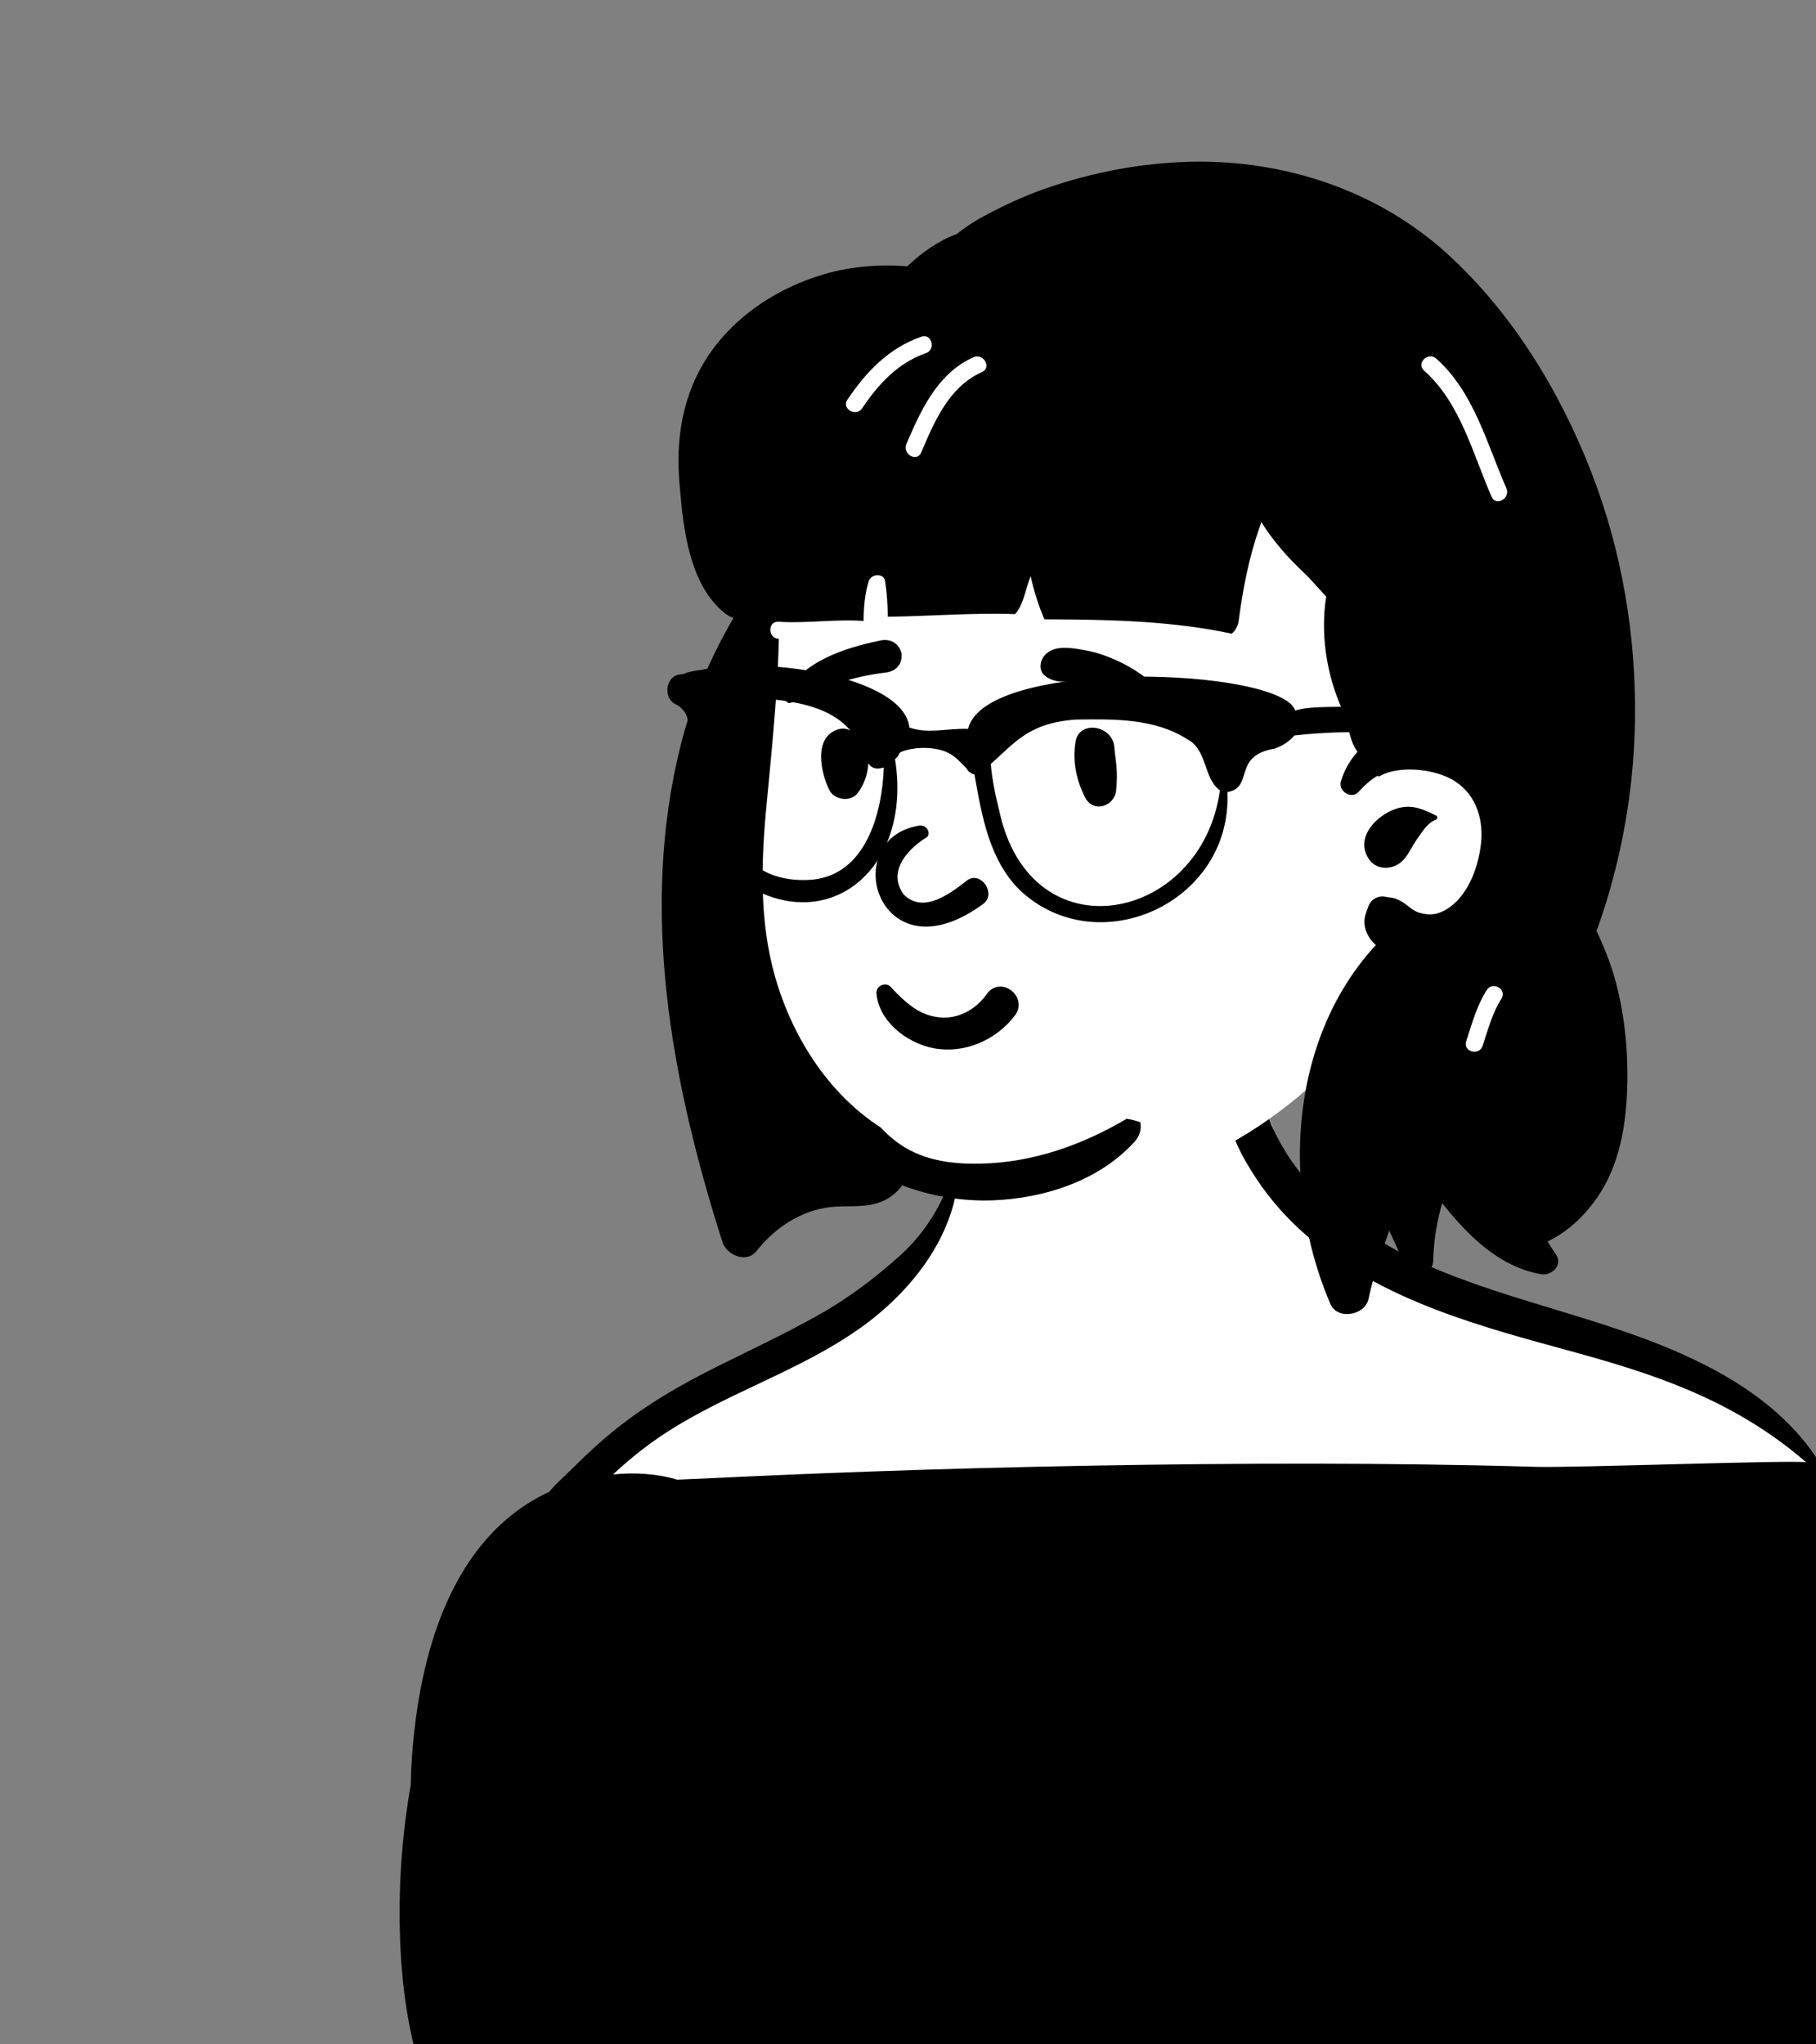 <svg width="159" height="179" viewBox="0 0 159 179" fill="none" xmlns="http://www.w3.org/2000/svg">
<rect x="0" y="0" width="159" height="179" fill="#808080" stroke="none"/>
<g clip-path="url(#clip0)">
<path fill-rule="evenodd" clip-rule="evenodd" d="M41.757 218.037C42.211 213.824 42.49 209.582 42.65 205.348C42.81 201.12 42.601 196.839 42.509 192.609C42.322 184.003 42.017 175.377 42.702 166.784C43.349 158.663 44.835 150.599 47.18 142.796C48.322 138.996 49.525 135.043 51.403 131.532C53.292 128.002 56.283 125.651 59.569 123.495C63.068 121.2 66.538 118.861 70.023 116.544C72.948 114.6 78.212 112.337 80.612 109.737C83.138 107.001 83.612 100.221 85.294 96.98C86.932 93.824 91.568 91.765 95.138 91.765C101.047 91.765 105.524 91.463 110.383 96.931C112.807 99.659 110.879 102.417 113.42 105.036C115.756 107.444 121.73 109.918 124.741 111.315C128.347 112.988 132.045 114.465 135.795 115.781C139.622 117.123 143.544 118.124 147.392 119.391C151.08 120.605 155.896 125.61 158.759 128.259C161.421 130.721 162.082 130.445 164.105 133.436C168.547 140.001 172.993 146.641 176.529 153.748C178.291 157.288 179.997 161.013 180.636 164.944C181.318 169.138 180.642 173.191 179.536 177.251C178.411 181.383 174.837 185.317 173.672 189.439C173.136 191.338 174.978 193.411 174.13 195.201C173.707 196.095 173.175 196.891 172.568 197.67C172.1 198.27 170.278 198.137 170.042 198.871C169.803 199.613 171.122 201.153 171.142 201.921C171.17 203.019 171.213 204.118 171.25 205.217L171.463 211.713C171.603 215.982 171.743 220.251 171.883 224.519C171.928 225.913 171.995 227.274 171.661 228.597C171.782 228.485 171.896 228.363 172.001 228.226C172.307 227.826 172.957 228.165 172.697 228.633C172.263 229.414 171.639 229.964 170.906 230.359C170.054 231.616 41.02 234.422 40.385 230.748C40.029 228.687 40.677 226.48 40.936 224.432C41.206 222.299 41.527 220.175 41.757 218.037Z" fill="white"/>
<path fill-rule="evenodd" clip-rule="evenodd" d="M172.831 164.952C172.515 164.047 171.071 164.439 171.389 165.349C173.023 170.032 171.864 175.128 170.097 179.598C169.743 180.495 171.189 180.88 171.539 179.995C173.397 175.293 174.547 169.869 172.831 164.952ZM161.874 191.699C157.265 192.348 152.652 192.748 148.012 193.071C147.804 193.086 147.625 193.055 147.47 192.987C147.608 195.113 147.72 197.241 147.808 199.368C149.073 199.333 150.365 199.417 151.619 199.383C153.258 199.338 154.895 199.256 156.53 199.131C159.696 198.891 162.857 198.51 165.987 197.983C167.157 197.787 168.643 197.667 169.975 197.278C171.235 196.91 172.356 196.3 172.945 195.152C173.446 194.18 173.537 192.989 173.537 191.914C173.537 191.174 173.41 190.422 173.334 189.676C173.238 189.609 173.152 189.528 173.083 189.439C171.693 189.878 170.25 190.187 168.837 190.486C166.536 190.975 164.202 191.372 161.874 191.699ZM164.473 174.412C164.448 175.841 164.052 177.139 163.283 178.342C162.763 179.156 164.058 179.905 164.574 179.097C165.48 177.68 165.938 176.09 165.968 174.412C165.985 173.447 164.49 173.451 164.473 174.412ZM46.334 190.001C45.71 190.036 45.082 190.058 44.456 190.091C43.904 190.563 43.14 190.805 42.442 190.655C42.418 190.715 42.396 190.783 42.376 190.861C42.252 191.342 42.191 191.858 42.12 192.348C42.049 192.83 41.995 193.316 41.957 193.803C41.938 194.047 41.821 194.601 41.97 194.814C42.105 195.006 42.402 194.99 42.608 195.014C43.161 195.074 43.721 195.102 44.278 195.149C45.331 195.24 46.383 195.332 47.433 195.423C48.463 195.513 49.593 195.485 50.601 195.756C50.773 193.735 50.93 191.714 51.076 189.691C49.515 189.921 47.883 189.915 46.334 190.001ZM177.18 186.649C176.552 187.862 175.973 189.055 174.771 189.784C174.614 189.878 174.438 189.928 174.259 189.942C174.393 190.519 174.477 191.11 174.552 191.656C174.717 192.858 174.752 194.101 174.451 195.287C174.158 196.44 173.672 197.471 172.719 198.209C172.276 198.553 171.792 198.815 171.284 199.022C171.37 199.264 171.42 199.503 171.394 199.767C171.515 200.378 171.596 201.001 171.683 201.597C171.876 202.921 172.068 204.246 172.22 205.577C172.523 208.225 172.76 210.872 172.96 213.529C173.16 216.178 173.304 218.831 173.423 221.486C173.485 222.844 173.539 224.201 173.59 225.56C173.64 226.957 173.866 228.385 173.25 229.681C172.752 230.728 171.072 230.668 170.557 229.681C169.902 228.426 170.095 226.936 170.078 225.56C170.061 224.264 170.039 222.967 170.011 221.671C169.955 219.018 169.873 216.367 169.807 213.714C169.744 211.125 169.665 208.537 169.613 205.947C169.587 204.592 169.585 203.236 169.577 201.881C169.573 201.129 169.542 200.328 169.598 199.544C169.131 199.654 168.66 199.748 168.194 199.843C164.641 200.572 161.051 201.103 157.439 201.432C155.624 201.597 153.804 201.713 151.983 201.778C150.645 201.827 149.258 201.92 147.9 201.87C148.006 205.115 148.055 208.363 148.049 211.611C148.046 213.953 148.014 216.296 147.956 218.639C147.924 219.871 147.898 221.103 147.861 222.335C147.844 222.888 147.844 223.447 147.806 223.999C147.795 224.171 147.771 224.337 147.739 224.502C147.862 224.852 147.965 225.197 148.049 225.521C148.46 227.091 148.46 228.6 148.277 230.2C148.12 231.558 146.978 232.816 145.47 232.339C145.225 232.263 144.981 232.182 144.738 232.1C142.517 232.352 140.284 232.41 138.032 232.453C134.741 232.517 131.448 232.537 128.155 232.554C121.696 232.588 115.235 232.605 108.774 232.623C95.791 232.661 82.808 232.696 69.824 232.734C66.221 232.745 62.618 232.754 59.015 232.766C57.15 232.771 55.288 232.773 53.425 232.844C52.556 232.878 51.685 232.925 50.816 232.938C49.808 232.955 48.917 232.665 47.955 232.401C47.411 232.25 47.196 231.704 47.312 231.242C46.441 231.449 45.385 231.008 45.088 230.027C44.871 229.314 44.951 228.542 45.274 227.882V227.88C45.899 223.937 46.691 220.013 47.313 216.068C47.996 211.747 48.652 207.417 49.229 203.08C49.663 199.804 50.02 202.126 50.328 198.835C48.984 198.94 47.465 198.531 46.134 198.357C45.179 198.234 44.217 198.134 43.26 198.003C43.331 198.968 43.31 199.952 43.336 200.877C43.387 202.715 43.364 204.545 43.318 206.383C43.228 209.93 43.028 207.866 42.708 211.397C42.385 214.955 41.989 218.5 41.509 222.041C41.262 223.864 40.998 225.685 40.72 227.504C40.591 228.353 40.458 229.2 40.322 230.049C40.159 231.049 40.107 231.997 39.358 232.749C38.788 233.319 37.623 233.27 37.246 232.476C36.767 231.472 36.984 230.612 37.161 229.557C37.305 228.71 37.444 227.863 37.58 227.017C37.872 225.201 38.148 223.384 38.408 221.565C38.909 218.059 39.382 214.548 39.804 211.033C40.23 207.49 40.671 209.56 41.09 206.017C41.301 204.229 41.512 202.446 41.759 200.664C41.884 199.748 41.963 198.772 42.127 197.828C42.075 197.82 42.023 197.811 41.97 197.801C40.834 197.594 39.864 196.953 39.578 195.782C39.305 194.662 39.63 193.374 39.86 192.275C40.056 191.339 40.234 190.143 40.836 189.341C38.713 186.636 37.332 183.232 36.452 179.959C35.492 176.393 35.09 172.671 35.005 168.987C34.907 164.718 35.228 160.474 35.96 156.3C35.977 155.415 36.018 154.531 36.083 153.648C36.726 144.981 39.425 134.722 47.981 130.672C48.014 130.656 48.05 130.64 48.085 130.625C48.756 129.823 49.593 129.102 50.27 128.427C51.468 127.23 52.72 126.086 54.047 125.031C56.675 122.943 59.557 121.276 62.553 119.774C65.582 118.254 68.656 116.828 71.617 115.169C74.196 113.722 76.517 111.98 78.72 110.013C81.197 107.801 82.959 104.819 83.651 101.564C83.686 101.394 83.938 101.441 83.942 101.603C84.123 107.569 80.098 112.841 75.465 116.177C69.925 120.161 63.236 122.048 57.619 125.91C56.222 126.869 54.916 127.952 53.673 129.102C55.578 128.907 57.516 129.031 59.301 129.558C60.003 129.515 60.71 129.502 61.414 129.468C63.025 129.388 64.638 129.313 66.251 129.242C69.538 129.096 72.828 128.963 76.117 128.848C82.57 128.619 89.025 128.447 95.481 128.333C108.453 128.103 121.442 128.058 134.412 128.434C137.929 128.535 156.424 127.834 158.136 128.032C155.618 125.852 152.856 124.073 149.819 122.608C146.02 120.782 142.093 119.563 138.036 118.448C129.68 116.154 121.002 113.943 114.316 108.115C112.654 106.666 111.178 105 109.968 103.155C108.813 101.394 107.53 99.139 107.498 96.991C107.475 95.465 109.598 94.91 110.353 96.217C110.823 97.026 111.054 97.914 111.437 98.763C111.819 99.604 112.271 100.416 112.774 101.192C113.762 102.718 114.988 104.078 116.323 105.307C119.167 107.928 122.613 109.848 126.179 111.301C134.275 114.597 143.13 115.988 150.802 120.333C154.159 122.234 157.371 124.858 159.388 128.204C159.713 128.255 160.036 128.315 160.36 128.382C160.119 128.077 159.876 127.773 159.631 127.469C159.47 127.271 159.719 127.01 159.915 127.185C163.729 130.581 167.243 134.247 170.428 138.244C173.474 142.069 176.315 146.078 178.326 150.558C181.94 158.605 182.736 167.809 180.869 176.413C180.361 178.757 179.643 181.053 178.729 183.273C178.258 184.419 177.748 185.548 177.18 186.649Z" fill="black"/>
<path fill-rule="evenodd" clip-rule="evenodd" d="M94.833 18.825C84.221 18.825 70.93 30.935 67.04 36.088C63.77 40.421 64.233 62.741 64.233 75.981C64.233 78.75 65.484 83.991 65.938 86.64C67.603 96.346 74.855 104.486 89.207 104.486C100.894 104.486 109.888 100.783 118.585 91.312C120.569 89.151 130.259 96.886 132.241 94.101C137.417 94.101 141.745 45.719 131.582 31.207C121.419 16.695 105.445 18.825 94.833 18.825Z" fill="white"/>
<path fill-rule="evenodd" clip-rule="evenodd" d="M126.727 22.233C120.595 16.652 112.426 13.968 104.184 14.166C99.916 14.269 95.662 15.082 91.631 16.475C89.614 17.174 87.661 18.086 85.794 19.118C85.121 19.489 84.501 19.924 83.904 20.386L83.755 20.502H83.753C82.152 21.078 80.722 22.112 79.425 23.321C76.825 23.114 74.205 23.348 71.691 24.15C68.193 25.268 64.954 27.315 62.68 30.222C60.03 33.607 59.15 37.712 59.464 41.95L59.522 42.67C59.833 46.414 60.389 51.23 63.461 53.69C63.694 53.877 63.952 54.019 64.22 54.105C62.24 57.496 60.616 61.262 59.645 65.065C55.935 79.59 58.787 94.738 63.248 108.738C63.614 109.891 65.358 110.658 66.246 109.53C67.83 107.515 70.133 105.978 72.723 105.69C74.321 105.512 75.911 105.834 77.421 105.109C78.014 104.823 78.586 104.355 78.997 103.787C81.546 104.753 84.292 105.21 87.015 105.097C91.483 104.914 96.26 103.366 99.334 99.971C99.828 99.426 99.953 98.814 99.839 98.262C99.454 98.125 99.058 98.022 98.65 97.958C94.751 100.257 90.454 101.793 85.836 101.889C83.167 101.945 80.564 101.571 78.4 99.904C77.932 99.544 77.501 99.144 77.103 98.715C72.579 95.803 69.39 90.858 67.873 85.562C66.46 80.622 66.634 75.479 67.12 70.412L67.376 67.738C67.75 63.814 68.097 59.878 68.194 55.937L68.165 55.936C67.209 55.874 67.202 54.378 68.165 54.44C70.654 54.601 73.124 54.193 75.606 54.371C75.626 53.197 75.711 52.029 76.056 50.897C76.252 50.25 77.378 50.123 77.497 50.897C77.657 51.933 77.715 52.963 77.733 54.003C81.446 53.954 85.156 53.641 88.871 53.77C89.556 53.038 89.774 51.742 90.094 50.84C90.141 50.708 90.188 50.577 90.237 50.444C90.518 51.733 90.917 52.993 91.443 54.227L92.353 54.23C97.522 54.254 102.796 54.409 107.842 55.483C108.193 55.213 108.402 54.743 108.458 54.316C108.824 51.539 109.347 48.835 110.273 46.188L110.405 45.815C110.416 45.784 110.428 45.751 110.44 45.716C111.122 46.818 111.936 47.845 112.824 48.801C113.347 49.365 113.896 49.904 114.459 50.428C115.006 51.035 115.571 51.634 116.119 52.243C116.098 52.354 116.079 52.467 116.064 52.581C115.896 53.846 115.879 55.129 116.002 56.399C116.224 58.694 116.872 60.906 117.912 62.952L117.945 63.157C118.103 64.116 118.328 65.107 118.853 65.829C118.198 66.563 117.693 67.44 117.4 68.415C117.14 69.283 118.34 70.035 118.962 69.325C119.457 68.76 120.006 68.294 120.609 67.921C120.647 67.973 120.716 67.998 120.793 67.955C122.473 67.022 125.327 67.305 127.005 68.183C129.093 69.275 129.908 71.517 129.676 73.788C129.454 75.959 128.504 78.496 126.663 79.609C125.819 80.119 125.161 80.162 124.264 79.917C123.977 79.839 123.621 79.6 123.469 79.481L123.318 79.361C122.73 78.896 122.183 78.578 121.488 78.565C120.778 78.344 120.065 78.651 119.793 79.396L119.777 79.444C119.649 79.824 119.418 80.3 119.468 80.88C119.52 81.501 119.805 82.065 120.229 82.52C120.302 82.598 120.38 82.677 120.461 82.75C113.153 90.664 112.215 102.996 115.962 112.883C116.125 113.316 116.298 113.744 116.48 114.169C117.106 115.623 119.517 115.173 119.823 113.731C119.915 113.3 120.016 112.869 120.126 112.443C120.329 111.655 120.561 110.875 120.823 110.106L120.922 109.818C121.145 109.183 121.352 108.541 121.576 107.906L121.599 107.833C121.607 107.804 121.616 107.771 121.627 107.734L122.006 108.562L123.159 111.062C123.699 112.228 125.413 111.594 125.477 110.47L125.479 110.431C125.484 110.224 125.492 110.018 125.505 109.814C125.587 108.287 125.85 106.803 126.269 105.35L126.42 105.538C128.669 108.319 131.309 110.926 134.93 111.568C135.838 111.729 136.866 110.779 136.242 109.861C135.984 109.482 135.735 109.093 135.5 108.698C135.703 108.603 135.896 108.504 136.073 108.403C137.447 107.631 138.591 106.531 139.536 105.284C141.542 102.641 142.259 99.313 142.435 96.056C142.622 92.614 142.319 88.985 141.379 85.664C140.972 84.228 140.42 82.851 139.783 81.514C139.828 81.394 139.871 81.275 139.914 81.155C140.602 79.237 141.166 77.275 141.635 75.292C142.581 71.287 143.089 67.155 143.151 63.04C143.263 55.668 141.992 48.178 139.314 41.303C136.548 34.214 132.388 27.384 126.727 22.233ZM130.171 86.687C130.679 85.887 131.95 86.608 131.478 87.414L131.461 87.442C130.655 88.712 130.278 90.155 129.814 91.571C129.517 92.481 128.072 92.092 128.373 91.172L128.473 90.865C128.934 89.43 129.355 87.971 130.171 86.687ZM125.748 71.416L125.41 71.252C124.346 70.744 123.413 70.398 122.156 70.842C120.472 71.435 118.668 73.321 119.807 75.151C120.225 75.826 120.969 76.096 121.735 75.937C123.027 75.669 123.36 74.505 124.016 73.55L124.129 73.388C124.528 72.81 125.034 72.011 125.699 71.784C125.851 71.732 125.914 71.496 125.748 71.416ZM124.798 32.554L124.69 32.456C123.966 31.817 125.028 30.762 125.747 31.398C129.04 34.309 130.184 38.865 131.892 42.749C132.275 43.622 130.988 44.385 130.601 43.504C128.971 39.799 127.89 35.366 124.798 32.554ZM85.226 31.28C86.086 30.892 86.839 32.145 86.012 32.558L85.981 32.572C83.073 33.887 81.836 36.863 80.651 39.627C80.273 40.509 78.986 39.748 79.359 38.873L79.573 38.377C80.81 35.529 82.252 32.627 85.226 31.28ZM80.668 29.482C81.58 29.166 81.971 30.609 81.066 30.925C78.601 31.783 76.91 33.634 75.484 35.751C74.949 36.543 73.654 35.796 74.194 34.995C75.85 32.539 77.816 30.477 80.668 29.482Z" fill="black"/>
<path fill-rule="evenodd" clip-rule="evenodd" d="M85.674 91.358C86.93 90.845 88.051 89.99 88.87 88.897C89.155 88.518 89.229 88.117 89.169 87.75C89.102 87.337 88.858 86.963 88.526 86.713C88.192 86.461 87.775 86.337 87.371 86.4C87.02 86.455 86.671 86.647 86.395 87.046L86.337 87.125C85.85 87.785 85.215 88.326 84.492 88.675C83.794 89.011 83.015 89.168 82.208 89.076C80.671 88.903 79.611 88.071 78.485 86.942C78.346 86.799 78.206 86.652 78.066 86.503C77.977 86.368 77.854 86.28 77.718 86.235C77.566 86.184 77.394 86.187 77.237 86.242C77.086 86.295 76.951 86.395 76.86 86.528C76.773 86.655 76.724 86.812 76.74 86.992C76.843 88.162 77.455 89.207 78.324 90.027C79.288 90.937 80.567 91.567 81.771 91.788C83.098 92.032 84.45 91.858 85.674 91.358ZM81.146 73.305C79.734 74.163 77.584 76.164 79.102 78.292C80.889 80.168 83.462 78.017 84.73 77.044C85.906 76.29 87.227 78.229 86.136 79.109C76.974 85.895 73.256 73.529 80.432 72.296C81.222 72.16 81.515 73.039 81.146 73.305ZM97.564 65.411C97.408 63.475 94.46 63.035 94.167 64.951C93.905 66.668 94.214 68.244 94.987 69.789C95.725 71.266 97.581 70.577 97.721 69.233C97.909 67.431 97.661 66.616 97.564 65.411ZM75.126 64.554C74.715 64.016 74.121 63.648 73.41 63.856C71.189 64.505 71.844 67.66 72.624 69.195C73.048 70.029 74.418 70.24 75.037 69.506C76.046 68.309 76.529 65.918 75.246 64.739C75.212 64.677 75.173 64.616 75.126 64.554ZM95.018 56.939L94.667 56.877C93.582 56.689 92.232 56.509 91.464 57.382C91.057 57.845 90.917 58.705 91.464 59.148C92.427 59.928 93.492 59.626 94.645 59.692C95.596 59.746 96.51 59.904 97.426 60.166C99.436 60.74 101.073 61.789 102.789 62.941C103.014 63.092 103.244 62.804 103.137 62.593C102.146 60.652 100.226 59.057 98.303 58.085C97.277 57.566 96.153 57.136 95.018 56.939ZM77.15 56.069L76.882 56.124C73.959 56.735 70.162 57.956 68.778 60.828C68.726 61.234 68.781 61.321 68.827 61.378L68.842 61.397C68.879 61.445 68.909 61.512 69.085 61.567C69.134 61.556 69.183 61.543 69.233 61.53C69.867 61.364 70.369 61.135 70.855 60.897L71.382 60.637C71.993 60.338 72.61 60.049 73.263 59.835C74.658 59.38 76.092 59.06 77.549 58.889C77.865 58.852 78.169 58.745 78.409 58.562C78.636 58.389 78.81 58.149 78.889 57.83C78.992 57.417 78.963 57.104 78.741 56.731C78.575 56.452 78.336 56.258 78.063 56.146C77.784 56.033 77.466 56.006 77.15 56.069Z" fill="black"/>
<path fill-rule="evenodd" clip-rule="evenodd" d="M65.386 74.978C66.645 76.669 68.977 77.208 71.129 77.022C75.77 76.575 77.23 71.303 77.382 67.205C74.27 68.08 77.646 61.878 67.008 61.196C63.258 60.883 64.292 63.149 62.635 64.804C62.669 68.279 63.247 72.053 65.386 74.978ZM87.49 70.986C90.23 83.822 105.233 80.769 106.809 69.198C105.354 68.171 105.737 65.634 103.929 64.714C101.064 62.883 97.482 62.961 94.228 63.004C90.069 63.29 88.883 65.014 86.747 66.894C86.85 68.15 87.146 69.639 87.49 70.986ZM59.443 59.07C59.597 59.045 59.751 59.02 59.905 58.998C60.025 58.93 60.166 58.877 60.33 58.846C60.705 58.75 61.077 58.686 61.449 58.652C66.781 57.451 79.117 59.156 79.626 63.708C81.324 64.275 82.793 63.767 84.762 63.818C86.26 57.553 112.16 58.438 113.405 62.214C113.41 62.213 113.415 62.212 113.419 62.21C114.616 61.84 116.381 61.929 117.751 61.87C120.676 61.809 123.604 62.07 126.466 62.687C131.825 63.539 139.139 64.537 135.412 71.231C135.411 71.232 135.411 71.234 135.41 71.235L135.409 71.234C134.767 71.893 133.677 71.363 133.636 70.471C134.889 67.299 132.059 66.918 129.881 66.007C124.463 64.06 118.946 63.79 113.342 64.392C112.92 64.889 112.281 65.322 111.604 65.548C107.857 66.17 109.832 68.951 107.464 69.355C107.899 79.048 96.136 84.339 89.32 77.967C86.599 75.305 85.95 71.363 85.319 67.809C84.985 67.734 84.773 67.551 84.649 67.31C83.847 66.508 83.343 65.768 81.757 65.548C80.17 65.328 78.949 65.77 78.783 65.905C78.742 65.989 78.697 66.073 78.645 66.157C78.573 66.283 78.474 66.383 78.362 66.461C79.928 76.113 72.439 82.217 64.877 77.211C61.592 74.119 60.897 69.386 60.76 65.161C60.315 64.892 60.033 64.371 60.187 63.716C60.399 62.813 59.901 62.031 59.108 61.638C58.077 61.128 58.259 59.266 59.443 59.07Z" fill="black"/>
</g>
<defs>
<clipPath id="clip0">
<rect width="212.308" height="230" fill="white" transform="matrix(-1 0 0 1 212.308 0)"/>
</clipPath>
</defs>
</svg>
